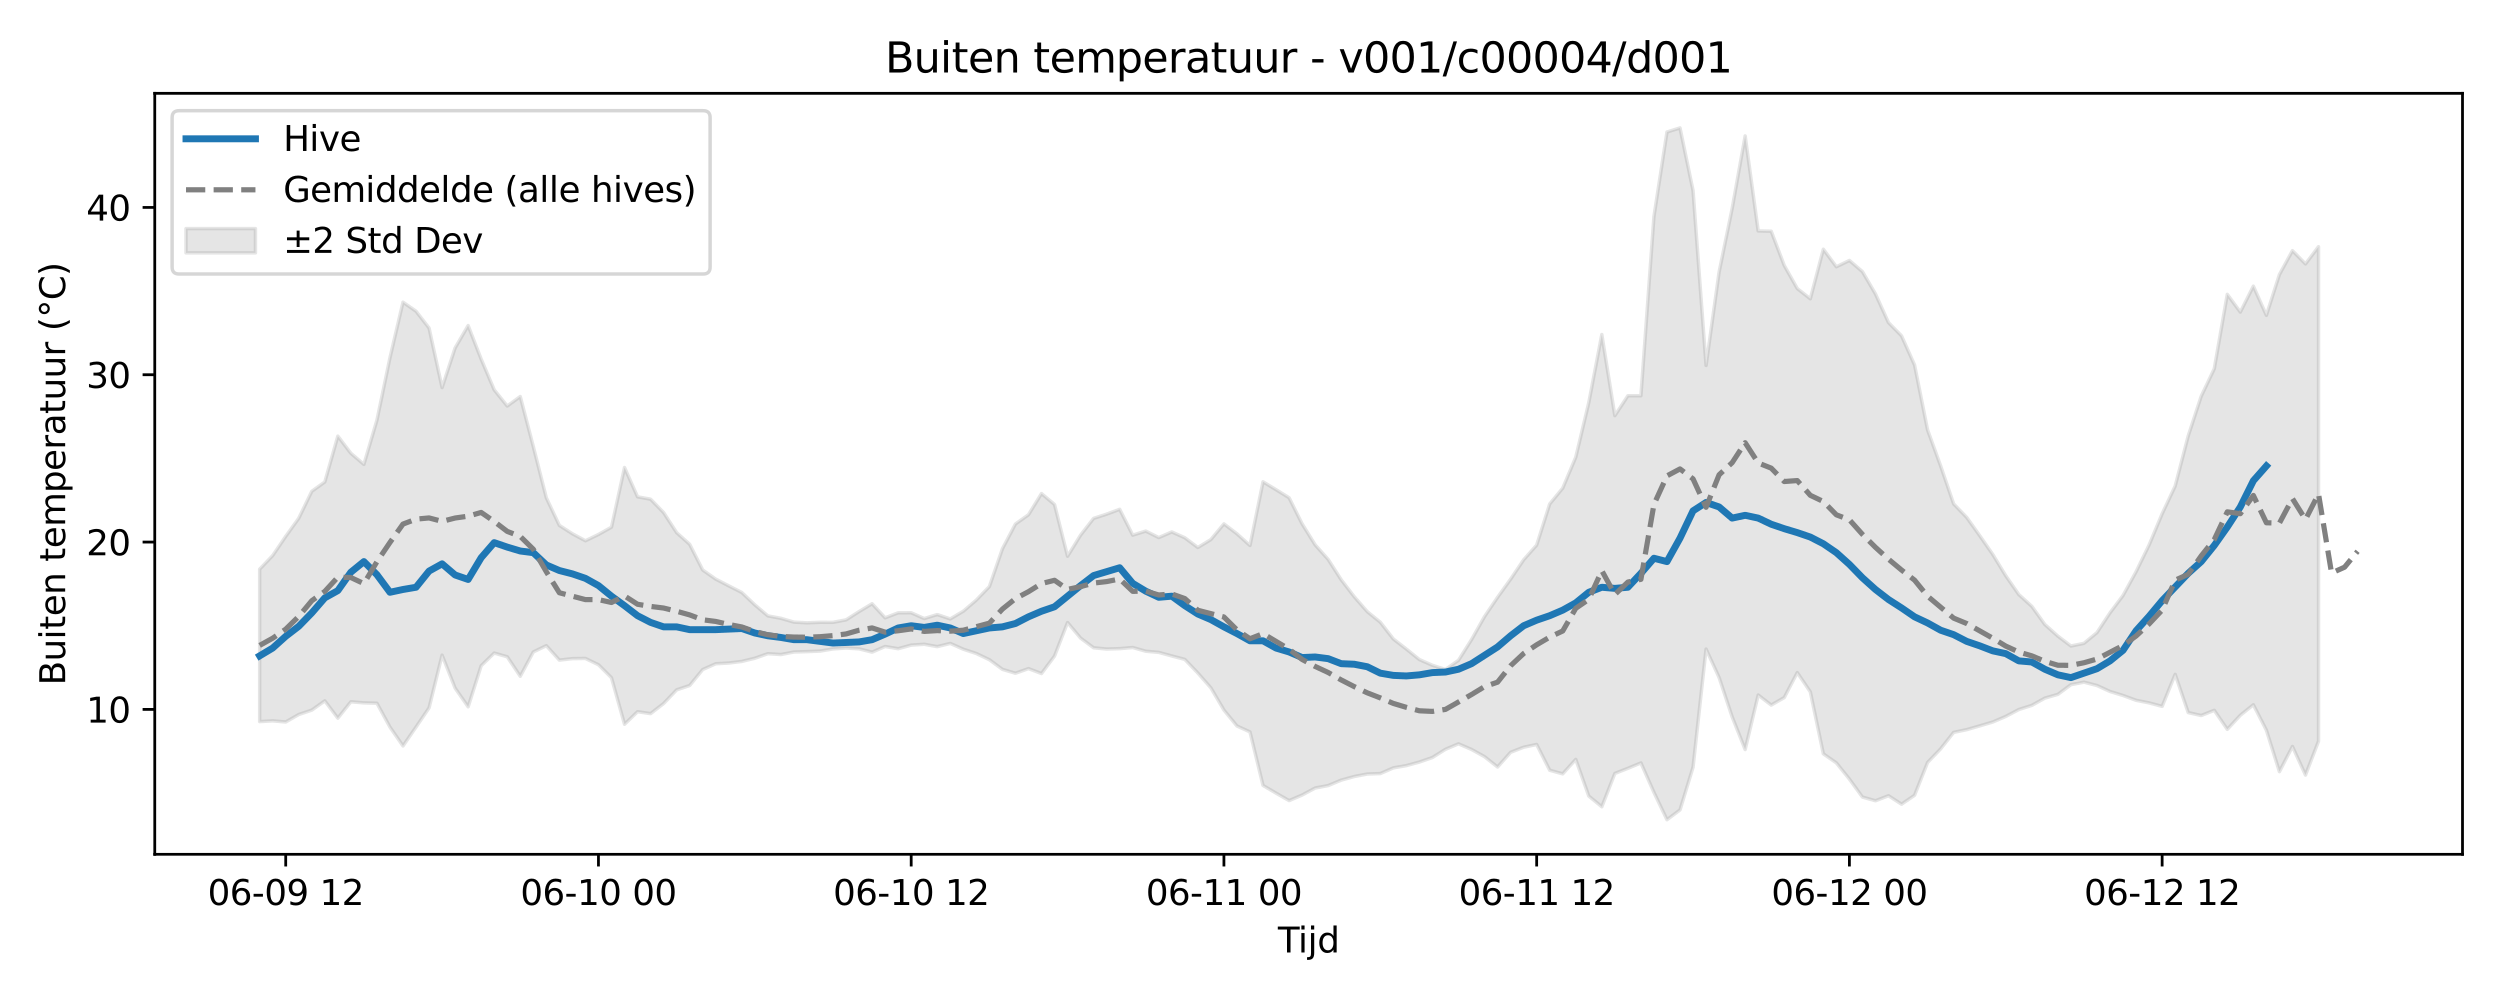 <?xml version="1.0" encoding="utf-8" standalone="no"?>
<!DOCTYPE svg PUBLIC "-//W3C//DTD SVG 1.1//EN"
  "http://www.w3.org/Graphics/SVG/1.1/DTD/svg11.dtd">
<svg xmlns:xlink="http://www.w3.org/1999/xlink" width="720pt" height="288pt" viewBox="0 0 720 288" xmlns="http://www.w3.org/2000/svg" version="1.1">
 <defs>
  <style type="text/css">*{stroke-linejoin: round; stroke-linecap: butt}</style>
 </defs>
 <g id="figure_1">
  <g id="patch_1">
   <path d="M 0 288 
L 720 288 
L 720 0 
L 0 0 
z
" style="fill: #ffffff"/>
  </g>
  <g id="axes_1">
   <g id="patch_2">
    <path d="M 44.57 246.04 
L 709.2 246.04 
L 709.2 26.88 
L 44.57 26.88 
z
" style="fill: #ffffff"/>
   </g>
   <g id="FillBetweenPolyCollection_1">
    <defs>
     <path id="m62218c8546" d="M 74.78 -124.076 
L 74.78 -80.171 
L 78.533 -80.393 
L 82.286 -80.067 
L 86.039 -82.22 
L 89.792 -83.48 
L 93.545 -86.157 
L 97.298 -81.171 
L 101.05 -85.893 
L 104.803 -85.573 
L 108.556 -85.468 
L 112.309 -78.597 
L 116.062 -73.161 
L 119.815 -78.608 
L 123.568 -84.138 
L 127.32 -99.32 
L 131.073 -89.825 
L 134.826 -84.438 
L 138.579 -96.268 
L 142.332 -99.92 
L 146.085 -98.848 
L 149.837 -93.228 
L 153.59 -100.232 
L 157.343 -102.046 
L 161.096 -97.886 
L 164.849 -98.314 
L 168.602 -98.364 
L 172.355 -96.555 
L 176.107 -92.799 
L 179.86 -79.407 
L 183.613 -83.029 
L 187.366 -82.473 
L 191.119 -85.388 
L 194.872 -89.32 
L 198.625 -90.571 
L 202.377 -95.17 
L 206.13 -96.837 
L 209.883 -97.047 
L 213.636 -97.508 
L 217.389 -98.418 
L 221.142 -99.737 
L 224.895 -99.493 
L 228.647 -100.222 
L 232.4 -100.33 
L 236.153 -100.482 
L 239.906 -101.104 
L 243.659 -101.368 
L 247.412 -101.131 
L 251.164 -100.183 
L 254.917 -101.809 
L 258.67 -101.17 
L 262.423 -102.206 
L 266.176 -102.449 
L 269.929 -101.765 
L 273.682 -102.698 
L 277.434 -101.027 
L 281.187 -99.789 
L 284.94 -98.004 
L 288.693 -95.226 
L 292.446 -94.106 
L 296.199 -95.443 
L 299.952 -94.017 
L 303.704 -99.046 
L 307.457 -108.705 
L 311.21 -104.225 
L 314.963 -101.435 
L 318.716 -101.076 
L 322.469 -101.187 
L 326.222 -101.516 
L 329.974 -100.443 
L 333.727 -100.109 
L 337.48 -99.08 
L 341.233 -98.093 
L 344.986 -94.158 
L 348.739 -89.884 
L 352.491 -83.496 
L 356.244 -78.915 
L 359.997 -77.202 
L 363.75 -61.786 
L 367.503 -59.577 
L 371.256 -57.425 
L 375.009 -59.023 
L 378.761 -61.049 
L 382.514 -61.753 
L 386.267 -63.323 
L 390.02 -64.354 
L 393.773 -65.081 
L 397.526 -65.207 
L 401.279 -66.845 
L 405.031 -67.504 
L 408.784 -68.53 
L 412.537 -69.834 
L 416.29 -72.195 
L 420.043 -73.775 
L 423.796 -72.159 
L 427.548 -70.078 
L 431.301 -67.098 
L 435.054 -71.334 
L 438.807 -72.797 
L 442.56 -73.589 
L 446.313 -66.165 
L 450.066 -65.131 
L 453.818 -69.297 
L 457.571 -58.727 
L 461.324 -55.648 
L 465.077 -65.243 
L 468.83 -66.718 
L 472.583 -68.276 
L 476.336 -59.788 
L 480.088 -51.922 
L 483.841 -54.743 
L 487.594 -67.03 
L 491.347 -101.075 
L 495.1 -92.875 
L 498.853 -81.562 
L 502.606 -72.131 
L 506.358 -87.838 
L 510.111 -84.941 
L 513.864 -87.092 
L 517.617 -94.288 
L 521.37 -88.754 
L 525.123 -70.899 
L 528.875 -68.287 
L 532.628 -63.621 
L 536.381 -58.444 
L 540.134 -57.378 
L 543.887 -58.828 
L 547.64 -56.388 
L 551.393 -58.954 
L 555.145 -68.418 
L 558.898 -72.318 
L 562.651 -77.077 
L 566.404 -77.857 
L 570.157 -78.945 
L 573.91 -80.055 
L 577.663 -81.667 
L 581.415 -83.649 
L 585.168 -84.849 
L 588.921 -86.941 
L 592.674 -88.024 
L 596.427 -90.811 
L 600.18 -91.534 
L 603.933 -90.571 
L 607.685 -88.849 
L 611.438 -87.699 
L 615.191 -86.312 
L 618.944 -85.568 
L 622.697 -84.561 
L 626.45 -93.788 
L 630.202 -82.775 
L 633.955 -81.929 
L 637.708 -83.428 
L 641.461 -77.948 
L 645.214 -82.005 
L 648.967 -85.026 
L 652.72 -77.695 
L 656.472 -65.759 
L 660.225 -73.011 
L 663.978 -64.783 
L 667.731 -74.518 
L 667.731 -216.953 
L 667.731 -216.953 
L 663.978 -211.989 
L 660.225 -215.809 
L 656.472 -208.926 
L 652.72 -197.19 
L 648.967 -205.588 
L 645.214 -198.114 
L 641.461 -203.23 
L 637.708 -181.802 
L 633.955 -173.893 
L 630.202 -162.445 
L 626.45 -148.02 
L 622.697 -140.029 
L 618.944 -131.059 
L 615.191 -123.339 
L 611.438 -116.513 
L 607.685 -111.509 
L 603.933 -105.816 
L 600.18 -102.719 
L 596.427 -101.951 
L 592.674 -104.791 
L 588.921 -108.138 
L 585.168 -113.374 
L 581.415 -116.777 
L 577.663 -122.178 
L 573.91 -128.334 
L 570.157 -133.736 
L 566.404 -138.999 
L 562.651 -142.877 
L 558.898 -153.833 
L 555.145 -164.181 
L 551.393 -182.881 
L 547.64 -191.283 
L 543.887 -195.089 
L 540.134 -203.354 
L 536.381 -209.769 
L 532.628 -212.992 
L 528.875 -211.171 
L 525.123 -216.223 
L 521.37 -201.948 
L 517.617 -204.904 
L 513.864 -211.55 
L 510.111 -221.411 
L 506.358 -221.497 
L 502.606 -248.85 
L 498.853 -227.911 
L 495.1 -209.644 
L 491.347 -182.739 
L 487.594 -233.142 
L 483.841 -251.158 
L 480.088 -249.979 
L 476.336 -225.659 
L 472.583 -174.025 
L 468.83 -174.019 
L 465.077 -168.293 
L 461.324 -191.664 
L 457.571 -172.051 
L 453.818 -156.314 
L 450.066 -147.421 
L 446.313 -142.852 
L 442.56 -131.014 
L 438.807 -126.78 
L 435.054 -121.198 
L 431.301 -115.972 
L 427.548 -110.429 
L 423.796 -103.783 
L 420.043 -97.829 
L 416.29 -95.186 
L 412.537 -96.401 
L 408.784 -98.048 
L 405.031 -101.071 
L 401.279 -103.978 
L 397.526 -108.806 
L 393.773 -111.847 
L 390.02 -116.153 
L 386.267 -121.033 
L 382.514 -126.885 
L 378.761 -131.093 
L 375.009 -137.135 
L 371.256 -144.653 
L 367.503 -146.976 
L 363.75 -149.242 
L 359.997 -130.889 
L 356.244 -134.27 
L 352.491 -137.124 
L 348.739 -132.618 
L 344.986 -130.317 
L 341.233 -133.129 
L 337.48 -134.803 
L 333.727 -133.178 
L 329.974 -135.047 
L 326.222 -133.883 
L 322.469 -141.325 
L 318.716 -139.929 
L 314.963 -138.713 
L 311.21 -133.889 
L 307.457 -127.802 
L 303.704 -142.709 
L 299.952 -145.856 
L 296.199 -139.749 
L 292.446 -137.093 
L 288.693 -129.938 
L 284.94 -119.067 
L 281.187 -115.185 
L 277.434 -111.975 
L 273.682 -109.753 
L 269.929 -111.007 
L 266.176 -109.863 
L 262.423 -111.53 
L 258.67 -111.51 
L 254.917 -110.068 
L 251.164 -114.126 
L 247.412 -111.87 
L 243.659 -109.476 
L 239.906 -108.776 
L 236.153 -108.779 
L 232.4 -108.632 
L 228.647 -108.832 
L 224.895 -109.929 
L 221.142 -110.625 
L 217.389 -113.807 
L 213.636 -117.368 
L 209.883 -119.274 
L 206.13 -121.213 
L 202.377 -123.844 
L 198.625 -131.242 
L 194.872 -134.604 
L 191.119 -140.384 
L 187.366 -144.236 
L 183.613 -144.912 
L 179.86 -153.353 
L 176.107 -136.174 
L 172.355 -134.071 
L 168.602 -132.261 
L 164.849 -134.284 
L 161.096 -136.693 
L 157.343 -144.635 
L 153.59 -159.407 
L 149.837 -173.799 
L 146.085 -171.063 
L 142.332 -175.728 
L 138.579 -184.566 
L 134.826 -194.24 
L 131.073 -187.797 
L 127.32 -176.374 
L 123.568 -193.53 
L 119.815 -198.371 
L 116.062 -200.973 
L 112.309 -184.958 
L 108.556 -166.98 
L 104.803 -154.254 
L 101.05 -157.457 
L 97.298 -162.396 
L 93.545 -149.195 
L 89.792 -146.502 
L 86.039 -138.744 
L 82.286 -133.524 
L 78.533 -128.004 
L 74.78 -124.076 
z
" style="stroke: #808080; stroke-opacity: 0.2"/>
    </defs>
    <g clip-path="url(#pa193548c3a)">
     <use xlink:href="#m62218c8546" x="0" y="288" style="fill: #808080; fill-opacity: 0.2; stroke: #808080; stroke-opacity: 0.2"/>
    </g>
   </g>
   <g id="matplotlib.axis_1">
    <g id="xtick_1">
     <g id="line2d_1">
      <defs>
       <path id="mea02cc533c" d="M 0 0 
L 0 3.5 
" style="stroke: #000000; stroke-width: 0.8"/>
      </defs>
      <g>
       <use xlink:href="#mea02cc533c" x="82.286" y="246.04" style="stroke: #000000; stroke-width: 0.8"/>
      </g>
     </g>
     <g id="text_1">
      <!-- 06-09 12 -->
      <g transform="translate(59.806 260.638) scale(0.1 -0.1)">
       <defs>
        <path id="DejaVuSans-30" d="M 2034 4250 
Q 1547 4250 1301 3770 
Q 1056 3291 1056 2328 
Q 1056 1369 1301 889 
Q 1547 409 2034 409 
Q 2525 409 2770 889 
Q 3016 1369 3016 2328 
Q 3016 3291 2770 3770 
Q 2525 4250 2034 4250 
z
M 2034 4750 
Q 2819 4750 3233 4129 
Q 3647 3509 3647 2328 
Q 3647 1150 3233 529 
Q 2819 -91 2034 -91 
Q 1250 -91 836 529 
Q 422 1150 422 2328 
Q 422 3509 836 4129 
Q 1250 4750 2034 4750 
z
" transform="scale(0.016)"/>
        <path id="DejaVuSans-36" d="M 2113 2584 
Q 1688 2584 1439 2293 
Q 1191 2003 1191 1497 
Q 1191 994 1439 701 
Q 1688 409 2113 409 
Q 2538 409 2786 701 
Q 3034 994 3034 1497 
Q 3034 2003 2786 2293 
Q 2538 2584 2113 2584 
z
M 3366 4563 
L 3366 3988 
Q 3128 4100 2886 4159 
Q 2644 4219 2406 4219 
Q 1781 4219 1451 3797 
Q 1122 3375 1075 2522 
Q 1259 2794 1537 2939 
Q 1816 3084 2150 3084 
Q 2853 3084 3261 2657 
Q 3669 2231 3669 1497 
Q 3669 778 3244 343 
Q 2819 -91 2113 -91 
Q 1303 -91 875 529 
Q 447 1150 447 2328 
Q 447 3434 972 4092 
Q 1497 4750 2381 4750 
Q 2619 4750 2861 4703 
Q 3103 4656 3366 4563 
z
" transform="scale(0.016)"/>
        <path id="DejaVuSans-2d" d="M 313 2009 
L 1997 2009 
L 1997 1497 
L 313 1497 
L 313 2009 
z
" transform="scale(0.016)"/>
        <path id="DejaVuSans-39" d="M 703 97 
L 703 672 
Q 941 559 1184 500 
Q 1428 441 1663 441 
Q 2288 441 2617 861 
Q 2947 1281 2994 2138 
Q 2813 1869 2534 1725 
Q 2256 1581 1919 1581 
Q 1219 1581 811 2004 
Q 403 2428 403 3163 
Q 403 3881 828 4315 
Q 1253 4750 1959 4750 
Q 2769 4750 3195 4129 
Q 3622 3509 3622 2328 
Q 3622 1225 3098 567 
Q 2575 -91 1691 -91 
Q 1453 -91 1209 -44 
Q 966 3 703 97 
z
M 1959 2075 
Q 2384 2075 2632 2365 
Q 2881 2656 2881 3163 
Q 2881 3666 2632 3958 
Q 2384 4250 1959 4250 
Q 1534 4250 1286 3958 
Q 1038 3666 1038 3163 
Q 1038 2656 1286 2365 
Q 1534 2075 1959 2075 
z
" transform="scale(0.016)"/>
        <path id="DejaVuSans-20" transform="scale(0.016)"/>
        <path id="DejaVuSans-31" d="M 794 531 
L 1825 531 
L 1825 4091 
L 703 3866 
L 703 4441 
L 1819 4666 
L 2450 4666 
L 2450 531 
L 3481 531 
L 3481 0 
L 794 0 
L 794 531 
z
" transform="scale(0.016)"/>
        <path id="DejaVuSans-32" d="M 1228 531 
L 3431 531 
L 3431 0 
L 469 0 
L 469 531 
Q 828 903 1448 1529 
Q 2069 2156 2228 2338 
Q 2531 2678 2651 2914 
Q 2772 3150 2772 3378 
Q 2772 3750 2511 3984 
Q 2250 4219 1831 4219 
Q 1534 4219 1204 4116 
Q 875 4013 500 3803 
L 500 4441 
Q 881 4594 1212 4672 
Q 1544 4750 1819 4750 
Q 2544 4750 2975 4387 
Q 3406 4025 3406 3419 
Q 3406 3131 3298 2873 
Q 3191 2616 2906 2266 
Q 2828 2175 2409 1742 
Q 1991 1309 1228 531 
z
" transform="scale(0.016)"/>
       </defs>
       <use xlink:href="#DejaVuSans-30"/>
       <use xlink:href="#DejaVuSans-36" transform="translate(63.623 0)"/>
       <use xlink:href="#DejaVuSans-2d" transform="translate(127.246 0)"/>
       <use xlink:href="#DejaVuSans-30" transform="translate(163.33 0)"/>
       <use xlink:href="#DejaVuSans-39" transform="translate(226.953 0)"/>
       <use xlink:href="#DejaVuSans-20" transform="translate(290.576 0)"/>
       <use xlink:href="#DejaVuSans-31" transform="translate(322.363 0)"/>
       <use xlink:href="#DejaVuSans-32" transform="translate(385.986 0)"/>
      </g>
     </g>
    </g>
    <g id="xtick_2">
     <g id="line2d_2">
      <g>
       <use xlink:href="#mea02cc533c" x="172.355" y="246.04" style="stroke: #000000; stroke-width: 0.8"/>
      </g>
     </g>
     <g id="text_2">
      <!-- 06-10 00 -->
      <g transform="translate(149.874 260.638) scale(0.1 -0.1)">
       <use xlink:href="#DejaVuSans-30"/>
       <use xlink:href="#DejaVuSans-36" transform="translate(63.623 0)"/>
       <use xlink:href="#DejaVuSans-2d" transform="translate(127.246 0)"/>
       <use xlink:href="#DejaVuSans-31" transform="translate(163.33 0)"/>
       <use xlink:href="#DejaVuSans-30" transform="translate(226.953 0)"/>
       <use xlink:href="#DejaVuSans-20" transform="translate(290.576 0)"/>
       <use xlink:href="#DejaVuSans-30" transform="translate(322.363 0)"/>
       <use xlink:href="#DejaVuSans-30" transform="translate(385.986 0)"/>
      </g>
     </g>
    </g>
    <g id="xtick_3">
     <g id="line2d_3">
      <g>
       <use xlink:href="#mea02cc533c" x="262.423" y="246.04" style="stroke: #000000; stroke-width: 0.8"/>
      </g>
     </g>
     <g id="text_3">
      <!-- 06-10 12 -->
      <g transform="translate(239.943 260.638) scale(0.1 -0.1)">
       <use xlink:href="#DejaVuSans-30"/>
       <use xlink:href="#DejaVuSans-36" transform="translate(63.623 0)"/>
       <use xlink:href="#DejaVuSans-2d" transform="translate(127.246 0)"/>
       <use xlink:href="#DejaVuSans-31" transform="translate(163.33 0)"/>
       <use xlink:href="#DejaVuSans-30" transform="translate(226.953 0)"/>
       <use xlink:href="#DejaVuSans-20" transform="translate(290.576 0)"/>
       <use xlink:href="#DejaVuSans-31" transform="translate(322.363 0)"/>
       <use xlink:href="#DejaVuSans-32" transform="translate(385.986 0)"/>
      </g>
     </g>
    </g>
    <g id="xtick_4">
     <g id="line2d_4">
      <g>
       <use xlink:href="#mea02cc533c" x="352.491" y="246.04" style="stroke: #000000; stroke-width: 0.8"/>
      </g>
     </g>
     <g id="text_4">
      <!-- 06-11 00 -->
      <g transform="translate(330.011 260.638) scale(0.1 -0.1)">
       <use xlink:href="#DejaVuSans-30"/>
       <use xlink:href="#DejaVuSans-36" transform="translate(63.623 0)"/>
       <use xlink:href="#DejaVuSans-2d" transform="translate(127.246 0)"/>
       <use xlink:href="#DejaVuSans-31" transform="translate(163.33 0)"/>
       <use xlink:href="#DejaVuSans-31" transform="translate(226.953 0)"/>
       <use xlink:href="#DejaVuSans-20" transform="translate(290.576 0)"/>
       <use xlink:href="#DejaVuSans-30" transform="translate(322.363 0)"/>
       <use xlink:href="#DejaVuSans-30" transform="translate(385.986 0)"/>
      </g>
     </g>
    </g>
    <g id="xtick_5">
     <g id="line2d_5">
      <g>
       <use xlink:href="#mea02cc533c" x="442.56" y="246.04" style="stroke: #000000; stroke-width: 0.8"/>
      </g>
     </g>
     <g id="text_5">
      <!-- 06-11 12 -->
      <g transform="translate(420.079 260.638) scale(0.1 -0.1)">
       <use xlink:href="#DejaVuSans-30"/>
       <use xlink:href="#DejaVuSans-36" transform="translate(63.623 0)"/>
       <use xlink:href="#DejaVuSans-2d" transform="translate(127.246 0)"/>
       <use xlink:href="#DejaVuSans-31" transform="translate(163.33 0)"/>
       <use xlink:href="#DejaVuSans-31" transform="translate(226.953 0)"/>
       <use xlink:href="#DejaVuSans-20" transform="translate(290.576 0)"/>
       <use xlink:href="#DejaVuSans-31" transform="translate(322.363 0)"/>
       <use xlink:href="#DejaVuSans-32" transform="translate(385.986 0)"/>
      </g>
     </g>
    </g>
    <g id="xtick_6">
     <g id="line2d_6">
      <g>
       <use xlink:href="#mea02cc533c" x="532.628" y="246.04" style="stroke: #000000; stroke-width: 0.8"/>
      </g>
     </g>
     <g id="text_6">
      <!-- 06-12 00 -->
      <g transform="translate(510.148 260.638) scale(0.1 -0.1)">
       <use xlink:href="#DejaVuSans-30"/>
       <use xlink:href="#DejaVuSans-36" transform="translate(63.623 0)"/>
       <use xlink:href="#DejaVuSans-2d" transform="translate(127.246 0)"/>
       <use xlink:href="#DejaVuSans-31" transform="translate(163.33 0)"/>
       <use xlink:href="#DejaVuSans-32" transform="translate(226.953 0)"/>
       <use xlink:href="#DejaVuSans-20" transform="translate(290.576 0)"/>
       <use xlink:href="#DejaVuSans-30" transform="translate(322.363 0)"/>
       <use xlink:href="#DejaVuSans-30" transform="translate(385.986 0)"/>
      </g>
     </g>
    </g>
    <g id="xtick_7">
     <g id="line2d_7">
      <g>
       <use xlink:href="#mea02cc533c" x="622.697" y="246.04" style="stroke: #000000; stroke-width: 0.8"/>
      </g>
     </g>
     <g id="text_7">
      <!-- 06-12 12 -->
      <g transform="translate(600.216 260.638) scale(0.1 -0.1)">
       <use xlink:href="#DejaVuSans-30"/>
       <use xlink:href="#DejaVuSans-36" transform="translate(63.623 0)"/>
       <use xlink:href="#DejaVuSans-2d" transform="translate(127.246 0)"/>
       <use xlink:href="#DejaVuSans-31" transform="translate(163.33 0)"/>
       <use xlink:href="#DejaVuSans-32" transform="translate(226.953 0)"/>
       <use xlink:href="#DejaVuSans-20" transform="translate(290.576 0)"/>
       <use xlink:href="#DejaVuSans-31" transform="translate(322.363 0)"/>
       <use xlink:href="#DejaVuSans-32" transform="translate(385.986 0)"/>
      </g>
     </g>
    </g>
    <g id="text_8">
     <!-- Tijd -->
     <g transform="translate(368.035 274.317) scale(0.1 -0.1)">
      <defs>
       <path id="DejaVuSans-54" d="M -19 4666 
L 3928 4666 
L 3928 4134 
L 2272 4134 
L 2272 0 
L 1638 0 
L 1638 4134 
L -19 4134 
L -19 4666 
z
" transform="scale(0.016)"/>
       <path id="DejaVuSans-69" d="M 603 3500 
L 1178 3500 
L 1178 0 
L 603 0 
L 603 3500 
z
M 603 4863 
L 1178 4863 
L 1178 4134 
L 603 4134 
L 603 4863 
z
" transform="scale(0.016)"/>
       <path id="DejaVuSans-6a" d="M 603 3500 
L 1178 3500 
L 1178 -63 
Q 1178 -731 923 -1031 
Q 669 -1331 103 -1331 
L -116 -1331 
L -116 -844 
L 38 -844 
Q 366 -844 484 -692 
Q 603 -541 603 -63 
L 603 3500 
z
M 603 4863 
L 1178 4863 
L 1178 4134 
L 603 4134 
L 603 4863 
z
" transform="scale(0.016)"/>
       <path id="DejaVuSans-64" d="M 2906 2969 
L 2906 4863 
L 3481 4863 
L 3481 0 
L 2906 0 
L 2906 525 
Q 2725 213 2448 61 
Q 2172 -91 1784 -91 
Q 1150 -91 751 415 
Q 353 922 353 1747 
Q 353 2572 751 3078 
Q 1150 3584 1784 3584 
Q 2172 3584 2448 3432 
Q 2725 3281 2906 2969 
z
M 947 1747 
Q 947 1113 1208 752 
Q 1469 391 1925 391 
Q 2381 391 2643 752 
Q 2906 1113 2906 1747 
Q 2906 2381 2643 2742 
Q 2381 3103 1925 3103 
Q 1469 3103 1208 2742 
Q 947 2381 947 1747 
z
" transform="scale(0.016)"/>
      </defs>
      <use xlink:href="#DejaVuSans-54"/>
      <use xlink:href="#DejaVuSans-69" transform="translate(57.959 0)"/>
      <use xlink:href="#DejaVuSans-6a" transform="translate(85.742 0)"/>
      <use xlink:href="#DejaVuSans-64" transform="translate(113.525 0)"/>
     </g>
    </g>
   </g>
   <g id="matplotlib.axis_2">
    <g id="ytick_1">
     <g id="line2d_8">
      <defs>
       <path id="m10e7fc4578" d="M 0 0 
L -3.5 0 
" style="stroke: #000000; stroke-width: 0.8"/>
      </defs>
      <g>
       <use xlink:href="#m10e7fc4578" x="44.57" y="204.309" style="stroke: #000000; stroke-width: 0.8"/>
      </g>
     </g>
     <g id="text_9">
      <!-- 10 -->
      <g transform="translate(24.845 208.108) scale(0.1 -0.1)">
       <use xlink:href="#DejaVuSans-31"/>
       <use xlink:href="#DejaVuSans-30" transform="translate(63.623 0)"/>
      </g>
     </g>
    </g>
    <g id="ytick_2">
     <g id="line2d_9">
      <g>
       <use xlink:href="#m10e7fc4578" x="44.57" y="156.119" style="stroke: #000000; stroke-width: 0.8"/>
      </g>
     </g>
     <g id="text_10">
      <!-- 20 -->
      <g transform="translate(24.845 159.918) scale(0.1 -0.1)">
       <use xlink:href="#DejaVuSans-32"/>
       <use xlink:href="#DejaVuSans-30" transform="translate(63.623 0)"/>
      </g>
     </g>
    </g>
    <g id="ytick_3">
     <g id="line2d_10">
      <g>
       <use xlink:href="#m10e7fc4578" x="44.57" y="107.929" style="stroke: #000000; stroke-width: 0.8"/>
      </g>
     </g>
     <g id="text_11">
      <!-- 30 -->
      <g transform="translate(24.845 111.729) scale(0.1 -0.1)">
       <defs>
        <path id="DejaVuSans-33" d="M 2597 2516 
Q 3050 2419 3304 2112 
Q 3559 1806 3559 1356 
Q 3559 666 3084 287 
Q 2609 -91 1734 -91 
Q 1441 -91 1130 -33 
Q 819 25 488 141 
L 488 750 
Q 750 597 1062 519 
Q 1375 441 1716 441 
Q 2309 441 2620 675 
Q 2931 909 2931 1356 
Q 2931 1769 2642 2001 
Q 2353 2234 1838 2234 
L 1294 2234 
L 1294 2753 
L 1863 2753 
Q 2328 2753 2575 2939 
Q 2822 3125 2822 3475 
Q 2822 3834 2567 4026 
Q 2313 4219 1838 4219 
Q 1578 4219 1281 4162 
Q 984 4106 628 3988 
L 628 4550 
Q 988 4650 1302 4700 
Q 1616 4750 1894 4750 
Q 2613 4750 3031 4423 
Q 3450 4097 3450 3541 
Q 3450 3153 3228 2886 
Q 3006 2619 2597 2516 
z
" transform="scale(0.016)"/>
       </defs>
       <use xlink:href="#DejaVuSans-33"/>
       <use xlink:href="#DejaVuSans-30" transform="translate(63.623 0)"/>
      </g>
     </g>
    </g>
    <g id="ytick_4">
     <g id="line2d_11">
      <g>
       <use xlink:href="#m10e7fc4578" x="44.57" y="59.739" style="stroke: #000000; stroke-width: 0.8"/>
      </g>
     </g>
     <g id="text_12">
      <!-- 40 -->
      <g transform="translate(24.845 63.539) scale(0.1 -0.1)">
       <defs>
        <path id="DejaVuSans-34" d="M 2419 4116 
L 825 1625 
L 2419 1625 
L 2419 4116 
z
M 2253 4666 
L 3047 4666 
L 3047 1625 
L 3713 1625 
L 3713 1100 
L 3047 1100 
L 3047 0 
L 2419 0 
L 2419 1100 
L 313 1100 
L 313 1709 
L 2253 4666 
z
" transform="scale(0.016)"/>
       </defs>
       <use xlink:href="#DejaVuSans-34"/>
       <use xlink:href="#DejaVuSans-30" transform="translate(63.623 0)"/>
      </g>
     </g>
    </g>
    <g id="text_13">
     <!-- Buiten temperatuur (°C) -->
     <g transform="translate(18.765 197.355) rotate(-90) scale(0.1 -0.1)">
      <defs>
       <path id="DejaVuSans-42" d="M 1259 2228 
L 1259 519 
L 2272 519 
Q 2781 519 3026 730 
Q 3272 941 3272 1375 
Q 3272 1813 3026 2020 
Q 2781 2228 2272 2228 
L 1259 2228 
z
M 1259 4147 
L 1259 2741 
L 2194 2741 
Q 2656 2741 2882 2914 
Q 3109 3088 3109 3444 
Q 3109 3797 2882 3972 
Q 2656 4147 2194 4147 
L 1259 4147 
z
M 628 4666 
L 2241 4666 
Q 2963 4666 3353 4366 
Q 3744 4066 3744 3513 
Q 3744 3084 3544 2831 
Q 3344 2578 2956 2516 
Q 3422 2416 3680 2098 
Q 3938 1781 3938 1306 
Q 3938 681 3513 340 
Q 3088 0 2303 0 
L 628 0 
L 628 4666 
z
" transform="scale(0.016)"/>
       <path id="DejaVuSans-75" d="M 544 1381 
L 544 3500 
L 1119 3500 
L 1119 1403 
Q 1119 906 1312 657 
Q 1506 409 1894 409 
Q 2359 409 2629 706 
Q 2900 1003 2900 1516 
L 2900 3500 
L 3475 3500 
L 3475 0 
L 2900 0 
L 2900 538 
Q 2691 219 2414 64 
Q 2138 -91 1772 -91 
Q 1169 -91 856 284 
Q 544 659 544 1381 
z
M 1991 3584 
L 1991 3584 
z
" transform="scale(0.016)"/>
       <path id="DejaVuSans-74" d="M 1172 4494 
L 1172 3500 
L 2356 3500 
L 2356 3053 
L 1172 3053 
L 1172 1153 
Q 1172 725 1289 603 
Q 1406 481 1766 481 
L 2356 481 
L 2356 0 
L 1766 0 
Q 1100 0 847 248 
Q 594 497 594 1153 
L 594 3053 
L 172 3053 
L 172 3500 
L 594 3500 
L 594 4494 
L 1172 4494 
z
" transform="scale(0.016)"/>
       <path id="DejaVuSans-65" d="M 3597 1894 
L 3597 1613 
L 953 1613 
Q 991 1019 1311 708 
Q 1631 397 2203 397 
Q 2534 397 2845 478 
Q 3156 559 3463 722 
L 3463 178 
Q 3153 47 2828 -22 
Q 2503 -91 2169 -91 
Q 1331 -91 842 396 
Q 353 884 353 1716 
Q 353 2575 817 3079 
Q 1281 3584 2069 3584 
Q 2775 3584 3186 3129 
Q 3597 2675 3597 1894 
z
M 3022 2063 
Q 3016 2534 2758 2815 
Q 2500 3097 2075 3097 
Q 1594 3097 1305 2825 
Q 1016 2553 972 2059 
L 3022 2063 
z
" transform="scale(0.016)"/>
       <path id="DejaVuSans-6e" d="M 3513 2113 
L 3513 0 
L 2938 0 
L 2938 2094 
Q 2938 2591 2744 2837 
Q 2550 3084 2163 3084 
Q 1697 3084 1428 2787 
Q 1159 2491 1159 1978 
L 1159 0 
L 581 0 
L 581 3500 
L 1159 3500 
L 1159 2956 
Q 1366 3272 1645 3428 
Q 1925 3584 2291 3584 
Q 2894 3584 3203 3211 
Q 3513 2838 3513 2113 
z
" transform="scale(0.016)"/>
       <path id="DejaVuSans-6d" d="M 3328 2828 
Q 3544 3216 3844 3400 
Q 4144 3584 4550 3584 
Q 5097 3584 5394 3201 
Q 5691 2819 5691 2113 
L 5691 0 
L 5113 0 
L 5113 2094 
Q 5113 2597 4934 2840 
Q 4756 3084 4391 3084 
Q 3944 3084 3684 2787 
Q 3425 2491 3425 1978 
L 3425 0 
L 2847 0 
L 2847 2094 
Q 2847 2600 2669 2842 
Q 2491 3084 2119 3084 
Q 1678 3084 1418 2786 
Q 1159 2488 1159 1978 
L 1159 0 
L 581 0 
L 581 3500 
L 1159 3500 
L 1159 2956 
Q 1356 3278 1631 3431 
Q 1906 3584 2284 3584 
Q 2666 3584 2933 3390 
Q 3200 3197 3328 2828 
z
" transform="scale(0.016)"/>
       <path id="DejaVuSans-70" d="M 1159 525 
L 1159 -1331 
L 581 -1331 
L 581 3500 
L 1159 3500 
L 1159 2969 
Q 1341 3281 1617 3432 
Q 1894 3584 2278 3584 
Q 2916 3584 3314 3078 
Q 3713 2572 3713 1747 
Q 3713 922 3314 415 
Q 2916 -91 2278 -91 
Q 1894 -91 1617 61 
Q 1341 213 1159 525 
z
M 3116 1747 
Q 3116 2381 2855 2742 
Q 2594 3103 2138 3103 
Q 1681 3103 1420 2742 
Q 1159 2381 1159 1747 
Q 1159 1113 1420 752 
Q 1681 391 2138 391 
Q 2594 391 2855 752 
Q 3116 1113 3116 1747 
z
" transform="scale(0.016)"/>
       <path id="DejaVuSans-72" d="M 2631 2963 
Q 2534 3019 2420 3045 
Q 2306 3072 2169 3072 
Q 1681 3072 1420 2755 
Q 1159 2438 1159 1844 
L 1159 0 
L 581 0 
L 581 3500 
L 1159 3500 
L 1159 2956 
Q 1341 3275 1631 3429 
Q 1922 3584 2338 3584 
Q 2397 3584 2469 3576 
Q 2541 3569 2628 3553 
L 2631 2963 
z
" transform="scale(0.016)"/>
       <path id="DejaVuSans-61" d="M 2194 1759 
Q 1497 1759 1228 1600 
Q 959 1441 959 1056 
Q 959 750 1161 570 
Q 1363 391 1709 391 
Q 2188 391 2477 730 
Q 2766 1069 2766 1631 
L 2766 1759 
L 2194 1759 
z
M 3341 1997 
L 3341 0 
L 2766 0 
L 2766 531 
Q 2569 213 2275 61 
Q 1981 -91 1556 -91 
Q 1019 -91 701 211 
Q 384 513 384 1019 
Q 384 1609 779 1909 
Q 1175 2209 1959 2209 
L 2766 2209 
L 2766 2266 
Q 2766 2663 2505 2880 
Q 2244 3097 1772 3097 
Q 1472 3097 1187 3025 
Q 903 2953 641 2809 
L 641 3341 
Q 956 3463 1253 3523 
Q 1550 3584 1831 3584 
Q 2591 3584 2966 3190 
Q 3341 2797 3341 1997 
z
" transform="scale(0.016)"/>
       <path id="DejaVuSans-28" d="M 1984 4856 
Q 1566 4138 1362 3434 
Q 1159 2731 1159 2009 
Q 1159 1288 1364 580 
Q 1569 -128 1984 -844 
L 1484 -844 
Q 1016 -109 783 600 
Q 550 1309 550 2009 
Q 550 2706 781 3412 
Q 1013 4119 1484 4856 
L 1984 4856 
z
" transform="scale(0.016)"/>
       <path id="DejaVuSans-b0" d="M 1600 4347 
Q 1350 4347 1178 4173 
Q 1006 4000 1006 3750 
Q 1006 3503 1178 3333 
Q 1350 3163 1600 3163 
Q 1850 3163 2022 3333 
Q 2194 3503 2194 3750 
Q 2194 3997 2020 4172 
Q 1847 4347 1600 4347 
z
M 1600 4750 
Q 1800 4750 1984 4673 
Q 2169 4597 2303 4453 
Q 2447 4313 2519 4134 
Q 2591 3956 2591 3750 
Q 2591 3338 2302 3052 
Q 2013 2766 1594 2766 
Q 1172 2766 890 3047 
Q 609 3328 609 3750 
Q 609 4169 896 4459 
Q 1184 4750 1600 4750 
z
" transform="scale(0.016)"/>
       <path id="DejaVuSans-43" d="M 4122 4306 
L 4122 3641 
Q 3803 3938 3442 4084 
Q 3081 4231 2675 4231 
Q 1875 4231 1450 3742 
Q 1025 3253 1025 2328 
Q 1025 1406 1450 917 
Q 1875 428 2675 428 
Q 3081 428 3442 575 
Q 3803 722 4122 1019 
L 4122 359 
Q 3791 134 3420 21 
Q 3050 -91 2638 -91 
Q 1578 -91 968 557 
Q 359 1206 359 2328 
Q 359 3453 968 4101 
Q 1578 4750 2638 4750 
Q 3056 4750 3426 4639 
Q 3797 4528 4122 4306 
z
" transform="scale(0.016)"/>
       <path id="DejaVuSans-29" d="M 513 4856 
L 1013 4856 
Q 1481 4119 1714 3412 
Q 1947 2706 1947 2009 
Q 1947 1309 1714 600 
Q 1481 -109 1013 -844 
L 513 -844 
Q 928 -128 1133 580 
Q 1338 1288 1338 2009 
Q 1338 2731 1133 3434 
Q 928 4138 513 4856 
z
" transform="scale(0.016)"/>
      </defs>
      <use xlink:href="#DejaVuSans-42"/>
      <use xlink:href="#DejaVuSans-75" transform="translate(68.604 0)"/>
      <use xlink:href="#DejaVuSans-69" transform="translate(131.982 0)"/>
      <use xlink:href="#DejaVuSans-74" transform="translate(159.766 0)"/>
      <use xlink:href="#DejaVuSans-65" transform="translate(198.975 0)"/>
      <use xlink:href="#DejaVuSans-6e" transform="translate(260.498 0)"/>
      <use xlink:href="#DejaVuSans-20" transform="translate(323.877 0)"/>
      <use xlink:href="#DejaVuSans-74" transform="translate(355.664 0)"/>
      <use xlink:href="#DejaVuSans-65" transform="translate(394.873 0)"/>
      <use xlink:href="#DejaVuSans-6d" transform="translate(456.396 0)"/>
      <use xlink:href="#DejaVuSans-70" transform="translate(553.809 0)"/>
      <use xlink:href="#DejaVuSans-65" transform="translate(617.285 0)"/>
      <use xlink:href="#DejaVuSans-72" transform="translate(678.809 0)"/>
      <use xlink:href="#DejaVuSans-61" transform="translate(719.922 0)"/>
      <use xlink:href="#DejaVuSans-74" transform="translate(781.201 0)"/>
      <use xlink:href="#DejaVuSans-75" transform="translate(820.41 0)"/>
      <use xlink:href="#DejaVuSans-75" transform="translate(883.789 0)"/>
      <use xlink:href="#DejaVuSans-72" transform="translate(947.168 0)"/>
      <use xlink:href="#DejaVuSans-20" transform="translate(988.281 0)"/>
      <use xlink:href="#DejaVuSans-28" transform="translate(1020.068 0)"/>
      <use xlink:href="#DejaVuSans-b0" transform="translate(1059.082 0)"/>
      <use xlink:href="#DejaVuSans-43" transform="translate(1109.082 0)"/>
      <use xlink:href="#DejaVuSans-29" transform="translate(1178.906 0)"/>
     </g>
    </g>
   </g>
   <g id="line2d_12">
    <path d="M 74.78 188.888 
L 78.533 186.64 
L 82.286 183.266 
L 86.039 180.375 
L 89.792 176.52 
L 93.545 172.183 
L 97.298 170.094 
L 101.05 164.793 
L 104.803 161.741 
L 108.556 165.516 
L 112.309 170.576 
L 116.062 169.773 
L 119.815 169.131 
L 123.568 164.472 
L 127.32 162.384 
L 131.073 165.597 
L 134.826 166.882 
L 138.579 160.617 
L 142.332 156.28 
L 146.085 157.565 
L 149.837 158.689 
L 153.59 159.171 
L 157.343 162.705 
L 161.096 164.312 
L 164.849 165.275 
L 168.602 166.56 
L 172.355 168.649 
L 176.107 171.701 
L 179.86 174.431 
L 183.613 177.323 
L 187.366 179.25 
L 191.119 180.536 
L 194.872 180.536 
L 198.625 181.339 
L 206.13 181.339 
L 213.636 181.017 
L 217.389 182.302 
L 221.142 183.106 
L 224.895 183.588 
L 228.647 184.23 
L 232.4 184.23 
L 239.906 185.194 
L 247.412 184.873 
L 251.164 184.23 
L 254.917 182.624 
L 258.67 180.857 
L 262.423 180.214 
L 266.176 180.696 
L 269.929 180.054 
L 273.682 180.857 
L 277.434 182.463 
L 284.94 180.857 
L 288.693 180.536 
L 292.446 179.572 
L 296.199 177.644 
L 299.952 176.038 
L 303.704 174.753 
L 311.21 168.649 
L 314.963 165.757 
L 322.469 163.508 
L 326.222 168.006 
L 329.974 170.255 
L 333.727 172.022 
L 337.48 171.701 
L 341.233 174.431 
L 344.986 176.841 
L 348.739 178.447 
L 352.491 180.536 
L 356.244 182.463 
L 359.997 184.551 
L 363.75 184.551 
L 367.503 186.64 
L 371.256 187.764 
L 375.009 189.37 
L 378.761 189.21 
L 382.514 189.692 
L 386.267 191.137 
L 390.02 191.298 
L 393.773 192.021 
L 397.526 193.868 
L 401.279 194.511 
L 405.031 194.671 
L 408.784 194.35 
L 412.537 193.707 
L 416.29 193.547 
L 420.043 192.744 
L 423.796 191.137 
L 431.301 186.318 
L 435.054 183.106 
L 438.807 180.214 
L 442.56 178.608 
L 446.313 177.323 
L 450.066 175.717 
L 453.818 173.628 
L 457.571 170.576 
L 461.324 169.131 
L 465.077 169.452 
L 468.83 169.131 
L 472.583 165.115 
L 476.336 160.778 
L 480.088 161.741 
L 483.841 154.995 
L 487.594 147.124 
L 491.347 144.714 
L 495.1 145.999 
L 498.853 149.212 
L 502.606 148.409 
L 506.358 149.212 
L 510.111 150.979 
L 513.864 152.264 
L 517.617 153.389 
L 521.37 154.674 
L 525.123 156.601 
L 528.875 159.171 
L 532.628 162.545 
L 536.381 166.4 
L 540.134 169.773 
L 543.887 172.664 
L 547.64 175.074 
L 551.393 177.644 
L 555.145 179.411 
L 558.898 181.499 
L 562.651 182.784 
L 566.404 184.712 
L 570.157 185.997 
L 573.91 187.443 
L 577.663 188.246 
L 581.415 190.334 
L 585.168 190.655 
L 588.921 192.744 
L 592.674 194.35 
L 596.427 195.153 
L 603.933 192.583 
L 607.685 190.334 
L 611.438 187.282 
L 615.191 181.66 
L 618.944 177.483 
L 622.697 172.986 
L 630.202 165.115 
L 633.955 161.741 
L 637.708 157.083 
L 641.461 151.782 
L 645.214 145.999 
L 648.967 138.45 
L 652.72 134.193 
L 652.72 134.193 
" clip-path="url(#pa193548c3a)" style="fill: none; stroke: #1f77b4; stroke-width: 2; stroke-linecap: square"/>
   </g>
   <g id="line2d_13">
    <path d="M 74.78 185.877 
L 78.533 183.802 
L 82.286 181.205 
L 86.039 177.518 
L 89.792 173.009 
L 93.545 170.324 
L 97.298 166.216 
L 101.05 166.325 
L 104.803 168.086 
L 108.556 161.776 
L 112.309 156.223 
L 116.062 150.933 
L 119.815 149.51 
L 123.568 149.166 
L 127.32 150.153 
L 131.073 149.189 
L 134.826 148.661 
L 138.579 147.583 
L 142.332 150.176 
L 146.085 153.044 
L 149.837 154.486 
L 153.59 158.181 
L 157.343 164.66 
L 161.096 170.71 
L 168.602 172.687 
L 172.355 172.687 
L 176.107 173.514 
L 179.86 171.62 
L 183.613 174.03 
L 187.366 174.646 
L 191.119 175.114 
L 194.872 176.038 
L 198.625 177.093 
L 202.377 178.493 
L 206.13 178.975 
L 209.883 179.839 
L 213.636 180.562 
L 217.389 181.887 
L 221.142 182.819 
L 224.895 183.289 
L 228.647 183.473 
L 232.4 183.519 
L 236.153 183.37 
L 239.906 183.06 
L 243.659 182.578 
L 247.412 181.499 
L 251.164 180.845 
L 254.917 182.062 
L 258.67 181.66 
L 262.423 181.132 
L 266.176 181.844 
L 269.929 181.614 
L 273.682 181.775 
L 277.434 181.499 
L 284.94 179.465 
L 288.693 175.418 
L 292.446 172.401 
L 296.199 170.404 
L 299.952 168.063 
L 303.704 167.123 
L 307.457 169.746 
L 311.21 168.943 
L 314.963 167.926 
L 318.716 167.497 
L 322.469 166.744 
L 326.222 170.301 
L 329.974 170.255 
L 333.727 171.356 
L 337.48 171.058 
L 341.233 172.389 
L 344.986 175.762 
L 352.491 177.69 
L 356.244 181.408 
L 359.997 183.955 
L 363.75 182.486 
L 371.256 186.961 
L 375.009 189.921 
L 378.761 191.929 
L 382.514 193.681 
L 386.267 195.822 
L 390.02 197.746 
L 393.773 199.536 
L 397.526 200.993 
L 401.279 202.588 
L 405.031 203.713 
L 408.784 204.711 
L 412.537 204.883 
L 416.29 204.309 
L 423.796 200.029 
L 427.548 197.746 
L 431.301 196.465 
L 435.054 191.734 
L 438.807 188.211 
L 442.56 185.699 
L 446.313 183.491 
L 450.066 181.724 
L 453.818 175.194 
L 457.571 172.611 
L 461.324 164.344 
L 465.077 171.232 
L 468.83 167.631 
L 472.583 166.85 
L 476.336 145.277 
L 480.088 137.05 
L 483.841 135.05 
L 487.594 137.914 
L 491.347 146.093 
L 495.1 136.74 
L 498.853 133.263 
L 502.606 127.509 
L 506.358 133.332 
L 510.111 134.824 
L 513.864 138.679 
L 517.617 138.404 
L 521.37 142.649 
L 525.123 144.439 
L 528.875 148.271 
L 532.628 149.694 
L 536.381 153.893 
L 540.134 157.634 
L 543.887 161.042 
L 547.64 164.164 
L 551.393 167.082 
L 555.145 171.701 
L 562.651 178.023 
L 566.404 179.572 
L 573.91 183.806 
L 577.663 186.077 
L 581.415 187.787 
L 585.168 188.888 
L 588.921 190.46 
L 592.674 191.592 
L 596.427 191.619 
L 600.18 190.873 
L 603.933 189.806 
L 611.438 185.894 
L 615.191 183.174 
L 618.944 179.686 
L 622.697 175.705 
L 626.45 167.096 
L 630.202 165.39 
L 633.955 160.089 
L 637.708 155.385 
L 641.461 147.411 
L 645.214 147.94 
L 648.967 142.693 
L 652.72 150.557 
L 656.472 150.658 
L 660.225 143.59 
L 663.978 149.614 
L 667.731 142.265 
L 671.484 165.034 
L 675.237 163.348 
L 678.99 158.77 
L 678.99 158.77 
" clip-path="url(#pa193548c3a)" style="fill: none; stroke-dasharray: 5.55,2.4; stroke-dashoffset: 0; stroke: #808080; stroke-width: 1.5"/>
   </g>
   <g id="patch_3">
    <path d="M 44.57 246.04 
L 44.57 26.88 
" style="fill: none; stroke: #000000; stroke-width: 0.8; stroke-linejoin: miter; stroke-linecap: square"/>
   </g>
   <g id="patch_4">
    <path d="M 709.2 246.04 
L 709.2 26.88 
" style="fill: none; stroke: #000000; stroke-width: 0.8; stroke-linejoin: miter; stroke-linecap: square"/>
   </g>
   <g id="patch_5">
    <path d="M 44.57 246.04 
L 709.2 246.04 
" style="fill: none; stroke: #000000; stroke-width: 0.8; stroke-linejoin: miter; stroke-linecap: square"/>
   </g>
   <g id="patch_6">
    <path d="M 44.57 26.88 
L 709.2 26.88 
" style="fill: none; stroke: #000000; stroke-width: 0.8; stroke-linejoin: miter; stroke-linecap: square"/>
   </g>
   <g id="text_14">
    <!-- Buiten temperatuur - v001/c00004/d001 -->
    <g transform="translate(254.916 20.88) scale(0.12 -0.12)">
     <defs>
      <path id="DejaVuSans-76" d="M 191 3500 
L 800 3500 
L 1894 563 
L 2988 3500 
L 3597 3500 
L 2284 0 
L 1503 0 
L 191 3500 
z
" transform="scale(0.016)"/>
      <path id="DejaVuSans-2f" d="M 1625 4666 
L 2156 4666 
L 531 -594 
L 0 -594 
L 1625 4666 
z
" transform="scale(0.016)"/>
      <path id="DejaVuSans-63" d="M 3122 3366 
L 3122 2828 
Q 2878 2963 2633 3030 
Q 2388 3097 2138 3097 
Q 1578 3097 1268 2742 
Q 959 2388 959 1747 
Q 959 1106 1268 751 
Q 1578 397 2138 397 
Q 2388 397 2633 464 
Q 2878 531 3122 666 
L 3122 134 
Q 2881 22 2623 -34 
Q 2366 -91 2075 -91 
Q 1284 -91 818 406 
Q 353 903 353 1747 
Q 353 2603 823 3093 
Q 1294 3584 2113 3584 
Q 2378 3584 2631 3529 
Q 2884 3475 3122 3366 
z
" transform="scale(0.016)"/>
     </defs>
     <use xlink:href="#DejaVuSans-42"/>
     <use xlink:href="#DejaVuSans-75" transform="translate(68.604 0)"/>
     <use xlink:href="#DejaVuSans-69" transform="translate(131.982 0)"/>
     <use xlink:href="#DejaVuSans-74" transform="translate(159.766 0)"/>
     <use xlink:href="#DejaVuSans-65" transform="translate(198.975 0)"/>
     <use xlink:href="#DejaVuSans-6e" transform="translate(260.498 0)"/>
     <use xlink:href="#DejaVuSans-20" transform="translate(323.877 0)"/>
     <use xlink:href="#DejaVuSans-74" transform="translate(355.664 0)"/>
     <use xlink:href="#DejaVuSans-65" transform="translate(394.873 0)"/>
     <use xlink:href="#DejaVuSans-6d" transform="translate(456.396 0)"/>
     <use xlink:href="#DejaVuSans-70" transform="translate(553.809 0)"/>
     <use xlink:href="#DejaVuSans-65" transform="translate(617.285 0)"/>
     <use xlink:href="#DejaVuSans-72" transform="translate(678.809 0)"/>
     <use xlink:href="#DejaVuSans-61" transform="translate(719.922 0)"/>
     <use xlink:href="#DejaVuSans-74" transform="translate(781.201 0)"/>
     <use xlink:href="#DejaVuSans-75" transform="translate(820.41 0)"/>
     <use xlink:href="#DejaVuSans-75" transform="translate(883.789 0)"/>
     <use xlink:href="#DejaVuSans-72" transform="translate(947.168 0)"/>
     <use xlink:href="#DejaVuSans-20" transform="translate(988.281 0)"/>
     <use xlink:href="#DejaVuSans-2d" transform="translate(1020.068 0)"/>
     <use xlink:href="#DejaVuSans-20" transform="translate(1056.152 0)"/>
     <use xlink:href="#DejaVuSans-76" transform="translate(1087.939 0)"/>
     <use xlink:href="#DejaVuSans-30" transform="translate(1147.119 0)"/>
     <use xlink:href="#DejaVuSans-30" transform="translate(1210.742 0)"/>
     <use xlink:href="#DejaVuSans-31" transform="translate(1274.365 0)"/>
     <use xlink:href="#DejaVuSans-2f" transform="translate(1337.988 0)"/>
     <use xlink:href="#DejaVuSans-63" transform="translate(1371.68 0)"/>
     <use xlink:href="#DejaVuSans-30" transform="translate(1426.66 0)"/>
     <use xlink:href="#DejaVuSans-30" transform="translate(1490.283 0)"/>
     <use xlink:href="#DejaVuSans-30" transform="translate(1553.906 0)"/>
     <use xlink:href="#DejaVuSans-30" transform="translate(1617.529 0)"/>
     <use xlink:href="#DejaVuSans-34" transform="translate(1681.152 0)"/>
     <use xlink:href="#DejaVuSans-2f" transform="translate(1744.775 0)"/>
     <use xlink:href="#DejaVuSans-64" transform="translate(1778.467 0)"/>
     <use xlink:href="#DejaVuSans-30" transform="translate(1841.943 0)"/>
     <use xlink:href="#DejaVuSans-30" transform="translate(1905.566 0)"/>
     <use xlink:href="#DejaVuSans-31" transform="translate(1969.189 0)"/>
    </g>
   </g>
   <g id="legend_1">
    <g id="patch_7">
     <path d="M 51.57 78.914 
L 202.514 78.914 
Q 204.514 78.914 204.514 76.914 
L 204.514 33.88 
Q 204.514 31.88 202.514 31.88 
L 51.57 31.88 
Q 49.57 31.88 49.57 33.88 
L 49.57 76.914 
Q 49.57 78.914 51.57 78.914 
z
" style="fill: #ffffff; opacity: 0.8; stroke: #cccccc; stroke-linejoin: miter"/>
    </g>
    <g id="line2d_14">
     <path d="M 53.57 39.978 
L 63.57 39.978 
L 73.57 39.978 
" style="fill: none; stroke: #1f77b4; stroke-width: 2; stroke-linecap: square"/>
    </g>
    <g id="text_15">
     <!-- Hive -->
     <g transform="translate(81.57 43.478) scale(0.1 -0.1)">
      <defs>
       <path id="DejaVuSans-48" d="M 628 4666 
L 1259 4666 
L 1259 2753 
L 3553 2753 
L 3553 4666 
L 4184 4666 
L 4184 0 
L 3553 0 
L 3553 2222 
L 1259 2222 
L 1259 0 
L 628 0 
L 628 4666 
z
" transform="scale(0.016)"/>
      </defs>
      <use xlink:href="#DejaVuSans-48"/>
      <use xlink:href="#DejaVuSans-69" transform="translate(75.195 0)"/>
      <use xlink:href="#DejaVuSans-76" transform="translate(102.979 0)"/>
      <use xlink:href="#DejaVuSans-65" transform="translate(162.158 0)"/>
     </g>
    </g>
    <g id="line2d_15">
     <path d="M 53.57 54.657 
L 63.57 54.657 
L 73.57 54.657 
" style="fill: none; stroke-dasharray: 5.55,2.4; stroke-dashoffset: 0; stroke: #808080; stroke-width: 1.5"/>
    </g>
    <g id="text_16">
     <!-- Gemiddelde (alle hives) -->
     <g transform="translate(81.57 58.157) scale(0.1 -0.1)">
      <defs>
       <path id="DejaVuSans-47" d="M 3809 666 
L 3809 1919 
L 2778 1919 
L 2778 2438 
L 4434 2438 
L 4434 434 
Q 4069 175 3628 42 
Q 3188 -91 2688 -91 
Q 1594 -91 976 548 
Q 359 1188 359 2328 
Q 359 3472 976 4111 
Q 1594 4750 2688 4750 
Q 3144 4750 3555 4637 
Q 3966 4525 4313 4306 
L 4313 3634 
Q 3963 3931 3569 4081 
Q 3175 4231 2741 4231 
Q 1884 4231 1454 3753 
Q 1025 3275 1025 2328 
Q 1025 1384 1454 906 
Q 1884 428 2741 428 
Q 3075 428 3337 486 
Q 3600 544 3809 666 
z
" transform="scale(0.016)"/>
       <path id="DejaVuSans-6c" d="M 603 4863 
L 1178 4863 
L 1178 0 
L 603 0 
L 603 4863 
z
" transform="scale(0.016)"/>
       <path id="DejaVuSans-68" d="M 3513 2113 
L 3513 0 
L 2938 0 
L 2938 2094 
Q 2938 2591 2744 2837 
Q 2550 3084 2163 3084 
Q 1697 3084 1428 2787 
Q 1159 2491 1159 1978 
L 1159 0 
L 581 0 
L 581 4863 
L 1159 4863 
L 1159 2956 
Q 1366 3272 1645 3428 
Q 1925 3584 2291 3584 
Q 2894 3584 3203 3211 
Q 3513 2838 3513 2113 
z
" transform="scale(0.016)"/>
       <path id="DejaVuSans-73" d="M 2834 3397 
L 2834 2853 
Q 2591 2978 2328 3040 
Q 2066 3103 1784 3103 
Q 1356 3103 1142 2972 
Q 928 2841 928 2578 
Q 928 2378 1081 2264 
Q 1234 2150 1697 2047 
L 1894 2003 
Q 2506 1872 2764 1633 
Q 3022 1394 3022 966 
Q 3022 478 2636 193 
Q 2250 -91 1575 -91 
Q 1294 -91 989 -36 
Q 684 19 347 128 
L 347 722 
Q 666 556 975 473 
Q 1284 391 1588 391 
Q 1994 391 2212 530 
Q 2431 669 2431 922 
Q 2431 1156 2273 1281 
Q 2116 1406 1581 1522 
L 1381 1569 
Q 847 1681 609 1914 
Q 372 2147 372 2553 
Q 372 3047 722 3315 
Q 1072 3584 1716 3584 
Q 2034 3584 2315 3537 
Q 2597 3491 2834 3397 
z
" transform="scale(0.016)"/>
      </defs>
      <use xlink:href="#DejaVuSans-47"/>
      <use xlink:href="#DejaVuSans-65" transform="translate(77.49 0)"/>
      <use xlink:href="#DejaVuSans-6d" transform="translate(139.014 0)"/>
      <use xlink:href="#DejaVuSans-69" transform="translate(236.426 0)"/>
      <use xlink:href="#DejaVuSans-64" transform="translate(264.209 0)"/>
      <use xlink:href="#DejaVuSans-64" transform="translate(327.686 0)"/>
      <use xlink:href="#DejaVuSans-65" transform="translate(391.162 0)"/>
      <use xlink:href="#DejaVuSans-6c" transform="translate(452.686 0)"/>
      <use xlink:href="#DejaVuSans-64" transform="translate(480.469 0)"/>
      <use xlink:href="#DejaVuSans-65" transform="translate(543.945 0)"/>
      <use xlink:href="#DejaVuSans-20" transform="translate(605.469 0)"/>
      <use xlink:href="#DejaVuSans-28" transform="translate(637.256 0)"/>
      <use xlink:href="#DejaVuSans-61" transform="translate(676.27 0)"/>
      <use xlink:href="#DejaVuSans-6c" transform="translate(737.549 0)"/>
      <use xlink:href="#DejaVuSans-6c" transform="translate(765.332 0)"/>
      <use xlink:href="#DejaVuSans-65" transform="translate(793.115 0)"/>
      <use xlink:href="#DejaVuSans-20" transform="translate(854.639 0)"/>
      <use xlink:href="#DejaVuSans-68" transform="translate(886.426 0)"/>
      <use xlink:href="#DejaVuSans-69" transform="translate(949.805 0)"/>
      <use xlink:href="#DejaVuSans-76" transform="translate(977.588 0)"/>
      <use xlink:href="#DejaVuSans-65" transform="translate(1036.768 0)"/>
      <use xlink:href="#DejaVuSans-73" transform="translate(1098.291 0)"/>
      <use xlink:href="#DejaVuSans-29" transform="translate(1150.391 0)"/>
     </g>
    </g>
    <g id="patch_8">
     <path d="M 53.57 72.835 
L 73.57 72.835 
L 73.57 65.835 
L 53.57 65.835 
z
" style="fill: #808080; fill-opacity: 0.2; stroke: #808080; stroke-opacity: 0.2; stroke-linejoin: miter"/>
    </g>
    <g id="text_17">
     <!-- ±2 Std Dev -->
     <g transform="translate(81.57 72.835) scale(0.1 -0.1)">
      <defs>
       <path id="DejaVuSans-b1" d="M 2944 4013 
L 2944 2803 
L 4684 2803 
L 4684 2272 
L 2944 2272 
L 2944 1063 
L 2419 1063 
L 2419 2272 
L 678 2272 
L 678 2803 
L 2419 2803 
L 2419 4013 
L 2944 4013 
z
M 678 531 
L 4684 531 
L 4684 0 
L 678 0 
L 678 531 
z
" transform="scale(0.016)"/>
       <path id="DejaVuSans-53" d="M 3425 4513 
L 3425 3897 
Q 3066 4069 2747 4153 
Q 2428 4238 2131 4238 
Q 1616 4238 1336 4038 
Q 1056 3838 1056 3469 
Q 1056 3159 1242 3001 
Q 1428 2844 1947 2747 
L 2328 2669 
Q 3034 2534 3370 2195 
Q 3706 1856 3706 1288 
Q 3706 609 3251 259 
Q 2797 -91 1919 -91 
Q 1588 -91 1214 -16 
Q 841 59 441 206 
L 441 856 
Q 825 641 1194 531 
Q 1563 422 1919 422 
Q 2459 422 2753 634 
Q 3047 847 3047 1241 
Q 3047 1584 2836 1778 
Q 2625 1972 2144 2069 
L 1759 2144 
Q 1053 2284 737 2584 
Q 422 2884 422 3419 
Q 422 4038 858 4394 
Q 1294 4750 2059 4750 
Q 2388 4750 2728 4690 
Q 3069 4631 3425 4513 
z
" transform="scale(0.016)"/>
       <path id="DejaVuSans-44" d="M 1259 4147 
L 1259 519 
L 2022 519 
Q 2988 519 3436 956 
Q 3884 1394 3884 2338 
Q 3884 3275 3436 3711 
Q 2988 4147 2022 4147 
L 1259 4147 
z
M 628 4666 
L 1925 4666 
Q 3281 4666 3915 4102 
Q 4550 3538 4550 2338 
Q 4550 1131 3912 565 
Q 3275 0 1925 0 
L 628 0 
L 628 4666 
z
" transform="scale(0.016)"/>
      </defs>
      <use xlink:href="#DejaVuSans-b1"/>
      <use xlink:href="#DejaVuSans-32" transform="translate(83.789 0)"/>
      <use xlink:href="#DejaVuSans-20" transform="translate(147.412 0)"/>
      <use xlink:href="#DejaVuSans-53" transform="translate(179.199 0)"/>
      <use xlink:href="#DejaVuSans-74" transform="translate(242.676 0)"/>
      <use xlink:href="#DejaVuSans-64" transform="translate(281.885 0)"/>
      <use xlink:href="#DejaVuSans-20" transform="translate(345.361 0)"/>
      <use xlink:href="#DejaVuSans-44" transform="translate(377.148 0)"/>
      <use xlink:href="#DejaVuSans-65" transform="translate(454.15 0)"/>
      <use xlink:href="#DejaVuSans-76" transform="translate(515.674 0)"/>
     </g>
    </g>
   </g>
  </g>
 </g>
 <defs>
  <clipPath id="pa193548c3a">
   <rect x="44.57" y="26.88" width="664.63" height="219.16"/>
  </clipPath>
 </defs>
</svg>
